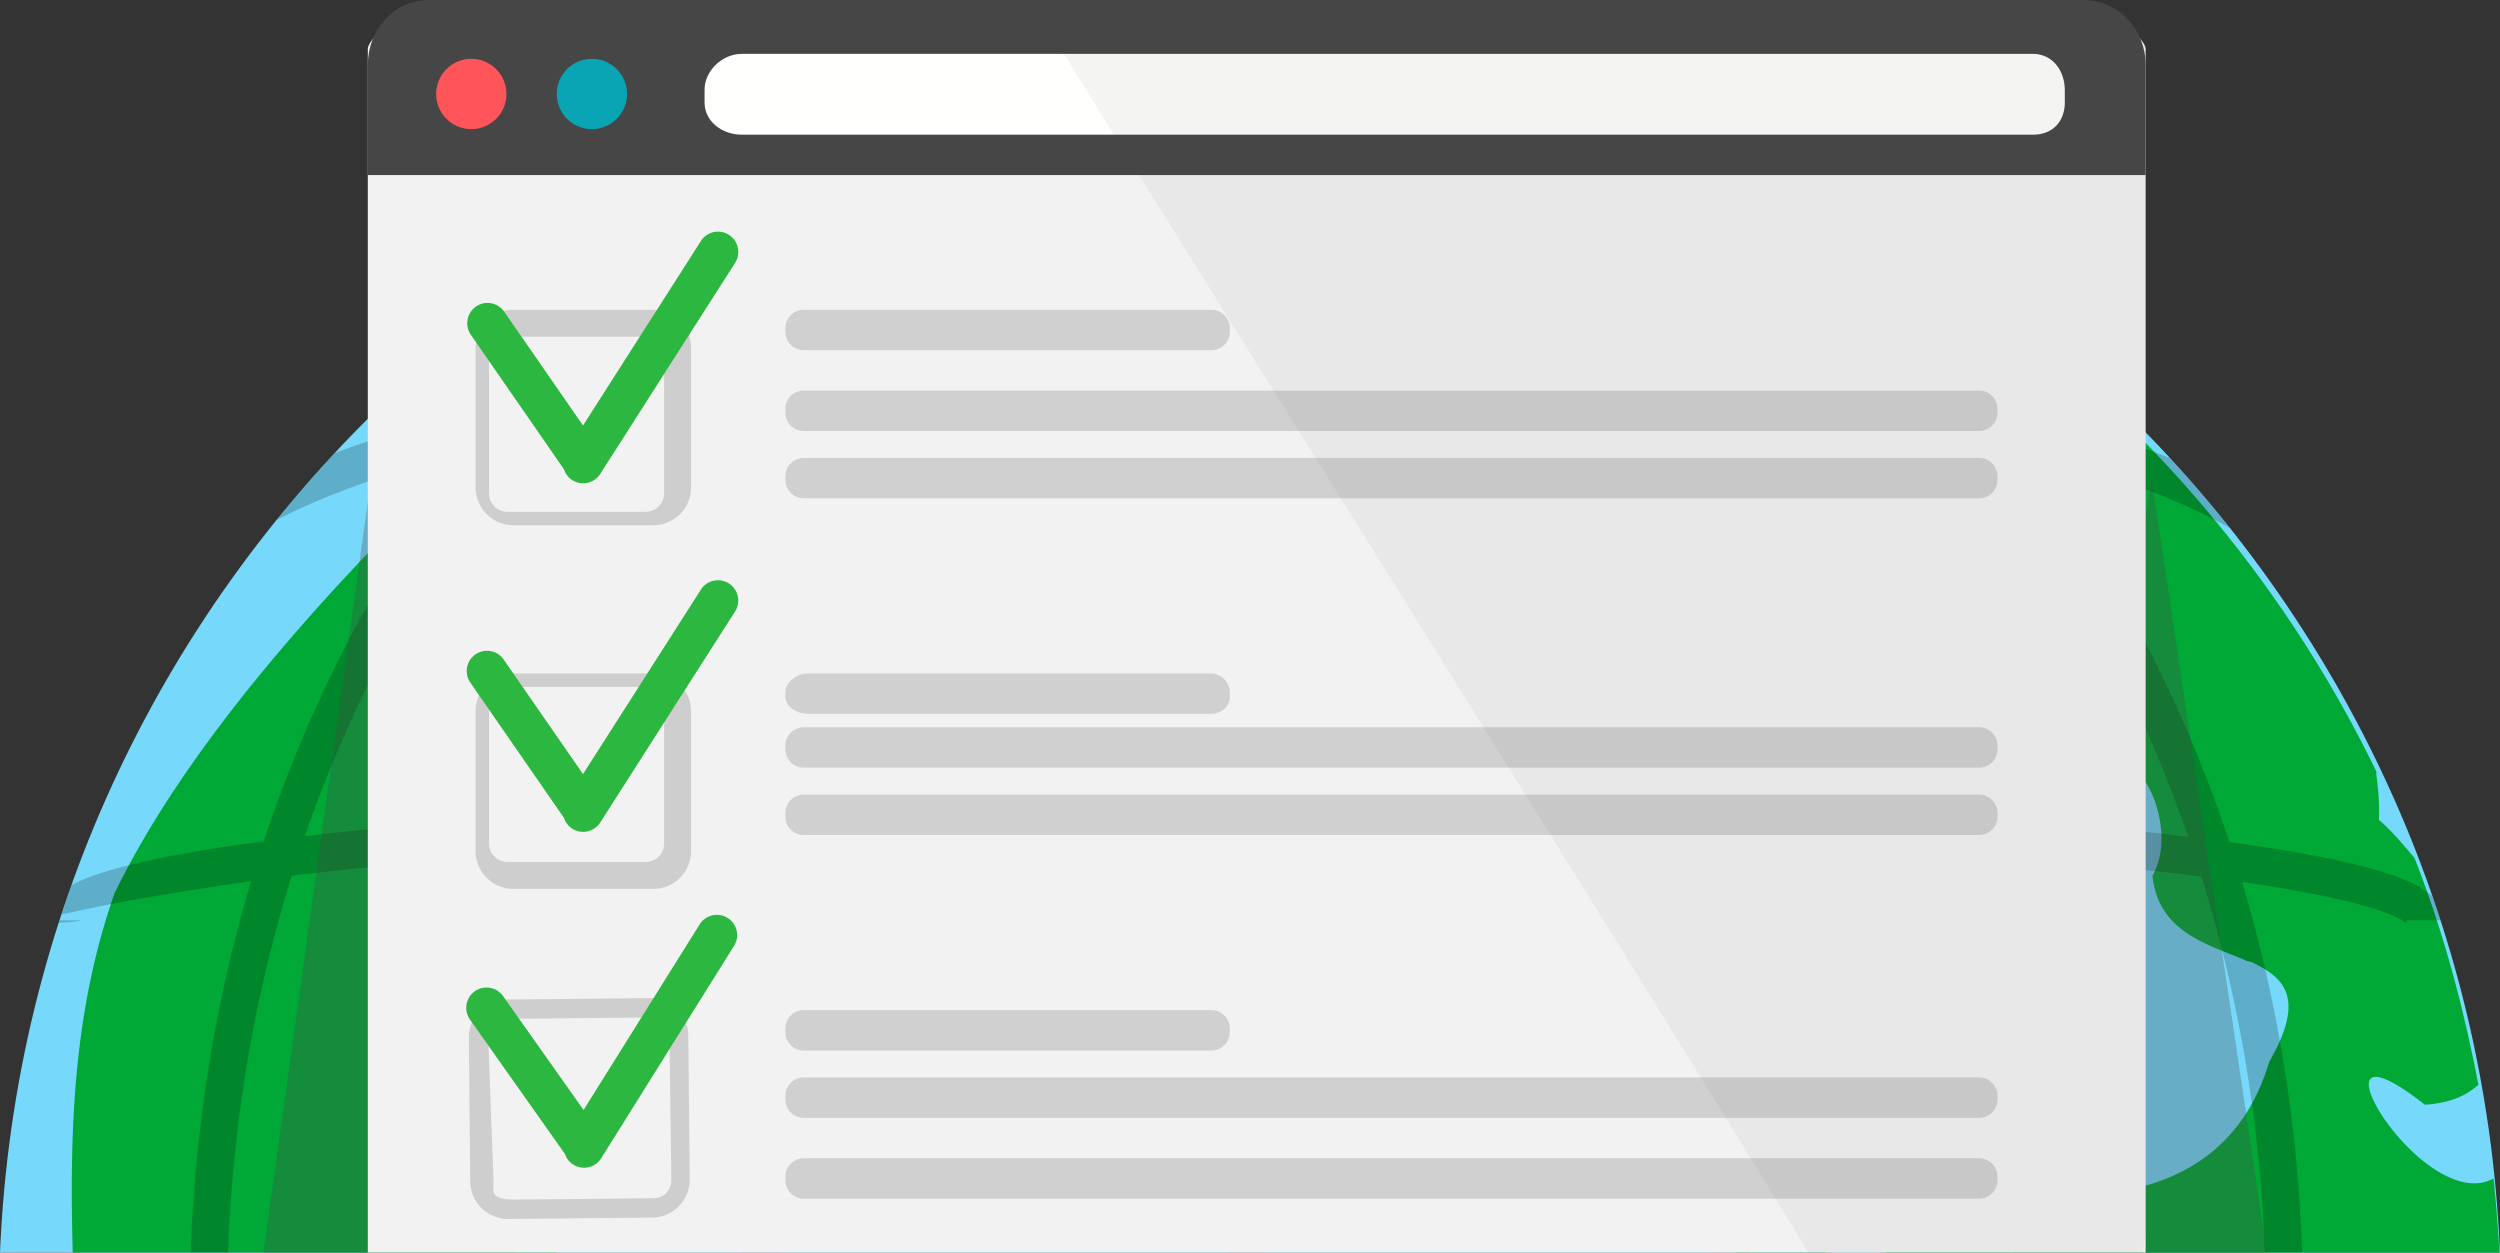 <svg xmlns="http://www.w3.org/2000/svg" width="185.623" height="93.001" viewBox="0 0 185.623 93.001"><rect x="0" y="0" width="185.623" height="93.001" fill="#333333" stroke="none"/><path fill="#76D9FC" d="M185.623 93c-2.08-49.467-42.83-88.934-92.806-88.934S2.08 43.533 0 93h185.623z"/><path fill-rule="evenodd" clip-rule="evenodd" fill="#00A936" d="M47.213 88.816c.15.136.247.35.38.373h.195c.924.262 1.825-.672 1.123-.732-.274-.05-.81.02-1.697.358zM68.73 80.705c-1.47.25-1.825 1.233 1.337 3.405.392-.106 3.11-.72 1.515.926 4.91-2.93-.343-4.776-2.852-4.33zM68.73 59.72c5.288-2.15 6.507-16.076.21-15.666-.407 0-.816.204-1.332.396 2.635 4.86-3.443 11.045 1.122 15.27zM129.43 71.255c.42-2.904-4.2-5.042-6.282-4.922-1.213.084-1.448.95.79 3.04-2.092 4.943 3.49 5.208 5.493 1.882zM82.157 35.003c1.525-.71 2.257-3.24 0-3.24-.41-.11-.715-.218-1.124-.194-.406.012-.815.156-1.113.192-4.46.888-3.105 8.28 2.237 3.24z"/><path fill-rule="evenodd" clip-rule="evenodd" fill="#00A936" d="M88.405 33.272c-6.452.815-12.963 7.05-6.963 13.217 4.3 5.366-6.205 16.315 3.763 19.125 3.956-8.85 14.78-15.86 12.104-26.65-1.12-4.6-5.015-6.185-8.905-5.693z"/><path fill="#00A936" d="M41.3 93c1.897-2.217 4.047-4.102 6.88-4.72 4.22-3.662 15.636.273 11.506-7.204 4.08-3.88 16.056-3.747 10.197-12.822-1.964-8.847-12.84-13.12-16.415-3.048-9.845 2.64-5.875-18.717 4.14-15.87 7.263.42 6.274-5.894 1.874-7.923 0-.31-.096-.483-.372-.205-.805-.3-1.65-.61-2.642-.563-9.818-5.426 9.825-19.257-3.188-23.638C39 29.205 17.22 48.397 8.5 66.333 5.427 75.11 5.154 83.93 5.4 93h35.9zM101.448 14.02c3.044 9.783 21.274.19 20.397 11.126.143.157.42.41.574.59-.29.214.21 2.208.576.54 3.15 3.566 9.78 10.962 2.82 10.037-9.226-1.263-6.825 16.913-.18 20.214 6.332 3.408 9.893-3.433 3.387-6.796-.88-8.52 14.205 5.235 7.55 9.797-.266.183-.48.396-.738.588.306-1.223-.438-.07-.415.207-7.568 5.484-3.253 18.4-6.193 27.008-1.268 2.812-1.148 4.638-.29 5.67h6.53c2.86-1.53 5.245-4.592 4.13-8.322-3.356-8.428 13.957-4.586 10.212-10.577 10.497 5.57 9.505-9.384 5.12-14.38 2.046-7.994 7.44.937 4.89 5.292.415 4.12 3.967 5.07 6.817 6.244.13.096.277.11.558.18 2.493 1.19 3.987 2.714 1.298 7.396-3.084 10.396-13.54 10.973-22.088 9.05-2.722 1.128-4.744 2.942-6.393 5.12h45.576c-.07-1.21-.16-2.415-.26-3.618-.064-.625-.113-1.26-.185-1.883-5.308 2.906-14.75-13.073-5.093-5.476 1.887-.13 3.074-.672 3.97-1.488-1.116-5.82-2.628-11.464-4.747-16.844-.95-1.127-1.862-2.183-2.64-2.818.064-1.163-.052-2.28-.19-3.396-.047-.06.056-.145 0-.203-15.143-31.17-47.11-52.693-84.07-52.693-2.52 0-5.083.154-7.573.36-1.29.276-2.72.444-4.173.577a20.75 20.75 0 0 0-1.49.19c-5.214.734-10.197 1.644-15.094 3.194 12.772-.935 25.888-.6 37.405 5.116z"/><g opacity=".2" fill="#010000"><path d="M4.43 68.338c-.025.073-.043.12-.06.18.857-.046 1.62-.106 1.62-.18H4.43z"/><path d="M14.16 93h2.77c.356-9.802 1.994-19.208 4.738-27.974 2.982-.363 6.534-.734 10.768-1.105 7.478-.637 16.025-1.138 25.242-1.5-1.5 9.654-2.366 19.957-2.54 30.58h2.772c.177-10.674 1.055-21.03 2.597-30.687 9.677-.338 20.036-.53 30.653-.542V93h2.775V61.77a923.75 923.75 0 0 1 30.67.563c1.53 9.647 2.4 19.994 2.58 30.666h2.773c-.17-10.614-1.038-20.917-2.538-30.57 9.057.36 17.456.864 24.812 1.49 4.448.385 8.14.782 11.218 1.162 2.733 8.755 4.36 18.14 4.706 27.917h2.783c-.336-9.614-1.874-18.856-4.464-27.51 10.725 1.55 12.13 2.955 12.28 3.147-.03-.023-.086-.133-.086-.3h2.534c-.2-.6-.4-1.2-.612-1.802-1.117-1.03-3.392-1.873-7.135-2.677-2.188-.467-4.834-.925-7.92-1.33-3.575-10.794-8.784-20.612-15.268-29.006 6.505 1.672 11.69 3.628 15.28 5.68a98.29 98.29 0 0 0-4.44-5.2c-3.715-1.46-7.803-2.65-11.635-3.588-.702-.18-1.415-.336-2.124-.503-9.902-11.55-22.346-20-36.217-24.03a93.034 93.034 0 0 0-18.318-1.814c-6.963 0-13.746.794-20.28 2.247C59.252 10.5 47.318 18.748 37.767 29.888c-.75.178-1.498.347-2.227.526-3.503.854-7.22 1.923-10.672 3.22a95.124 95.124 0 0 0-4.327 4.98c3.544-1.85 8.382-3.6 14.3-5.126-6.47 8.393-11.68 18.186-15.263 28.98-3.278.43-6.075.897-8.36 1.39-2.68.578-4.605 1.167-5.89 1.85a50.86 50.86 0 0 0-.75 2.197c2.63-.614 7.272-1.514 14.067-2.476C16.048 74.1 14.497 83.36 14.16 93zm131.704-60.542c7.054 8.415 12.738 18.486 16.615 29.676-2.444-.303-5.103-.566-7.995-.842-8.044-.72-17.377-1.298-27.527-1.694-1.795-10.468-4.364-20.12-7.62-28.46-.35-.902-.71-1.787-1.084-2.667 10.126.854 19.51 2.186 27.61 3.988zm-3.128-3.52c-7.748-1.52-16.462-2.675-25.784-3.395-4.034-8.67-8.722-14.973-13.8-18.62 15.06 2.547 28.72 10.433 39.584 22.015zm-48.8-22.84c7.22.753 14.102 7.466 19.83 19.217-6.392-.42-13.05-.66-19.83-.685V6.097zm0 21.352c7.273.024 14.38.29 21.18.783a99.327 99.327 0 0 1 1.65 3.947c3.132 8.008 5.606 17.252 7.36 27.31a917.568 917.568 0 0 0-30.19-.537V27.45zM91.16 58.953c-10.478.012-20.658.19-30.185.525 1.747-10.057 4.227-19.29 7.363-27.298a85.272 85.272 0 0 1 1.646-3.96c6.794-.48 13.913-.746 21.175-.77v31.503zm0-34.323c-6.78.023-13.43.25-19.83.685C77.065 13.563 83.95 6.85 91.16 6.097V24.63zM81.947 6.923c-5.08 3.648-9.76 9.95-13.8 18.62-9.316.72-18.024 1.847-25.773 3.376C53.25 17.344 66.894 9.457 81.947 6.922zm-42.7 25.512c8.108-1.79 17.48-3.123 27.605-3.964-.38.867-.744 1.755-1.1 2.668-3.248 8.34-5.81 17.97-7.61 28.45-10.316.382-19.802.973-27.964 1.704-2.71.254-5.227.518-7.545.79 3.886-11.176 9.573-21.244 16.615-29.647z"/></g><path opacity=".3" fill="#464646" d="M28.09 31.647L19.563 93h18.75zM159.782 35.67l8.53 57.33h-18.75z"/><g><path fill-rule="evenodd" clip-rule="evenodd" fill="#F2F2F2" d="M159.312 93V3.63c0-.672-1.994-2.63-4.664-2.63H31.9c-2.67 0-4.59 1.958-4.59 2.63V93h132.002z"/><path fill-rule="evenodd" clip-rule="evenodd" fill="#464646" d="M159.312 13V4.85c0-2.67-1.994-4.85-4.664-4.85H31.9c-2.67 0-4.59 2.18-4.59 4.85V13h132.002z"/><circle fill-rule="evenodd" clip-rule="evenodd" fill="#FF555A" cx="34.994" cy="6.977" r="2.61"/><circle fill-rule="evenodd" clip-rule="evenodd" fill="#09A5B5" cx="43.948" cy="6.977" r="2.61"/><path fill-rule="evenodd" clip-rule="evenodd" fill="#FFFFFD" d="M153.312 7.594c0 1.44-.915 2.406-2.357 2.406H55.072c-1.442 0-2.76-.966-2.76-2.406v-.908C52.31 5.244 53.63 4 55.07 4h95.882c1.442 0 2.357 1.244 2.357 2.686v.908z"/><path opacity=".2" fill-rule="evenodd" clip-rule="evenodd" fill="#464646" d="M91.312 24.63a1.37 1.37 0 0 1-1.37 1.37H59.68a1.37 1.37 0 0 1-1.37-1.37v-.26c0-.757.613-1.37 1.37-1.37H89.94c.758 0 1.37.613 1.37 1.37v.26zM148.312 30.63a1.37 1.37 0 0 1-1.37 1.37h-87.26a1.37 1.37 0 0 1-1.37-1.37v-.26c0-.757.613-1.37 1.37-1.37h87.26c.757 0 1.37.613 1.37 1.37v.26zM148.312 35.63a1.37 1.37 0 0 1-1.37 1.37h-87.26a1.37 1.37 0 0 1-1.37-1.37v-.26c0-.756.613-1.37 1.37-1.37h87.26c.757 0 1.37.614 1.37 1.37v.26zM91.312 51.727c0 .756-.656 1.273-1.413 1.273H59.96c-.758 0-1.648-.518-1.648-1.273v-.325c0-.756.89-1.4 1.648-1.4h29.938c.757 0 1.413.645 1.413 1.4v.325zM148.312 55.63a1.37 1.37 0 0 1-1.37 1.37h-87.26a1.37 1.37 0 0 1-1.37-1.37v-.26c0-.757.613-1.37 1.37-1.37h87.26c.757 0 1.37.613 1.37 1.37v.26zM148.312 60.63a1.37 1.37 0 0 1-1.37 1.37h-87.26a1.37 1.37 0 0 1-1.37-1.37v-.26c0-.756.613-1.37 1.37-1.37h87.26c.757 0 1.37.614 1.37 1.37v.26zM91.312 76.63a1.37 1.37 0 0 1-1.37 1.37H59.68a1.37 1.37 0 0 1-1.37-1.37v-.26c0-.756.613-1.37 1.37-1.37H89.94c.758 0 1.37.614 1.37 1.37v.26zM148.312 81.63a1.37 1.37 0 0 1-1.37 1.37h-87.26a1.37 1.37 0 0 1-1.37-1.37v-.26c0-.757.613-1.37 1.37-1.37h87.26c.757 0 1.37.613 1.37 1.37v.26zM148.312 87.63a1.37 1.37 0 0 1-1.37 1.37h-87.26a1.37 1.37 0 0 1-1.37-1.37v-.26c0-.757.613-1.37 1.37-1.37h87.26c.757 0 1.37.613 1.37 1.37v.26z"/><path opacity=".06" fill-rule="evenodd" clip-rule="evenodd" fill="#464646" d="M159.094 93c.13-.625.218-1.304.218-2.092V2.583c0-.68-1.994-2.583-4.664-2.583h-78.14c13.003 21.045 39.482 63.126 57.776 93h24.81z"/><path fill="#CECECE" d="M51.312 36.19a2.81 2.81 0 0 1-2.81 2.81h-10.38a2.81 2.81 0 0 1-2.81-2.81V25.81A2.81 2.81 0 0 1 38.12 23H48.5a2.81 2.81 0 0 1 2.81 2.81v10.38zm-2-9.82a1.37 1.37 0 0 0-1.37-1.37H37.68a1.37 1.37 0 0 0-1.37 1.37v10.26c0 .756.614 1.37 1.37 1.37H47.94a1.37 1.37 0 0 0 1.37-1.37V26.37z"/><path fill-rule="evenodd" clip-rule="evenodd" fill="#2CB740" d="M54.124 17.438c-.7-.45-1.63-.245-2.08.455l-8.756 13.7-5.872-8.482a1.507 1.507 0 0 0-2.476 1.717l6.934 10.017c.104.317.31.605.612.8.7.45 1.632.245 2.08-.456l10.013-15.67c.448-.7.245-1.63-.456-2.08z"/><path fill="#CECECE" d="M51.312 63.19a2.81 2.81 0 0 1-2.81 2.81h-10.38a2.81 2.81 0 0 1-2.81-2.81V52.81A2.81 2.81 0 0 1 38.12 50H48.5a2.81 2.81 0 0 1 2.81 2.81v10.38zm-2-10.82a1.37 1.37 0 0 0-1.37-1.37H37.68a1.37 1.37 0 0 0-1.37 1.37v10.26c0 .756.614 1.37 1.37 1.37H47.94a1.37 1.37 0 0 0 1.37-1.37V52.37z"/><path fill-rule="evenodd" clip-rule="evenodd" fill="#2CB740" d="M54.124 43.322c-.7-.45-1.63-.247-2.08.453l-8.756 13.7-5.872-8.48a1.506 1.506 0 1 0-2.476 1.714l6.934 10.017c.104.317.31.604.612.8.7.45 1.632.245 2.08-.455l10.013-15.67c.448-.7.245-1.63-.456-2.08z"/><path fill="#CECECE" d="M37.723 90.51a2.82 2.82 0 0 1-2.81-2.782l-.102-10.68a2.81 2.81 0 0 1 2.782-2.835l10.68-.104c1.56 0 2.82 1.247 2.835 2.782l.103 10.677a2.812 2.812 0 0 1-2.78 2.836l-10.707.103zM48.3 75.547l-10.694.102a1.373 1.373 0 0 0-1.357 1.385l.395 10.677c.008.75-.334 1.358 1.666 1.358v.72l-.28-.72 10.53-.102c.757-.008 1.293-.63 1.285-1.385l-.14-10.678c-.007-.748-.657-1.357-1.405-1.357z"/><path fill-rule="evenodd" clip-rule="evenodd" fill="#2CB740" d="M54.026 68.157a1.504 1.504 0 0 0-2.075.475l-8.623 13.784-5.953-8.427a1.507 1.507 0 1 0-2.46 1.74l7.03 9.95c.107.315.313.6.62.792.703.442 1.633.23 2.075-.474l9.86-15.766a1.502 1.502 0 0 0-.474-2.075z"/></g></svg>